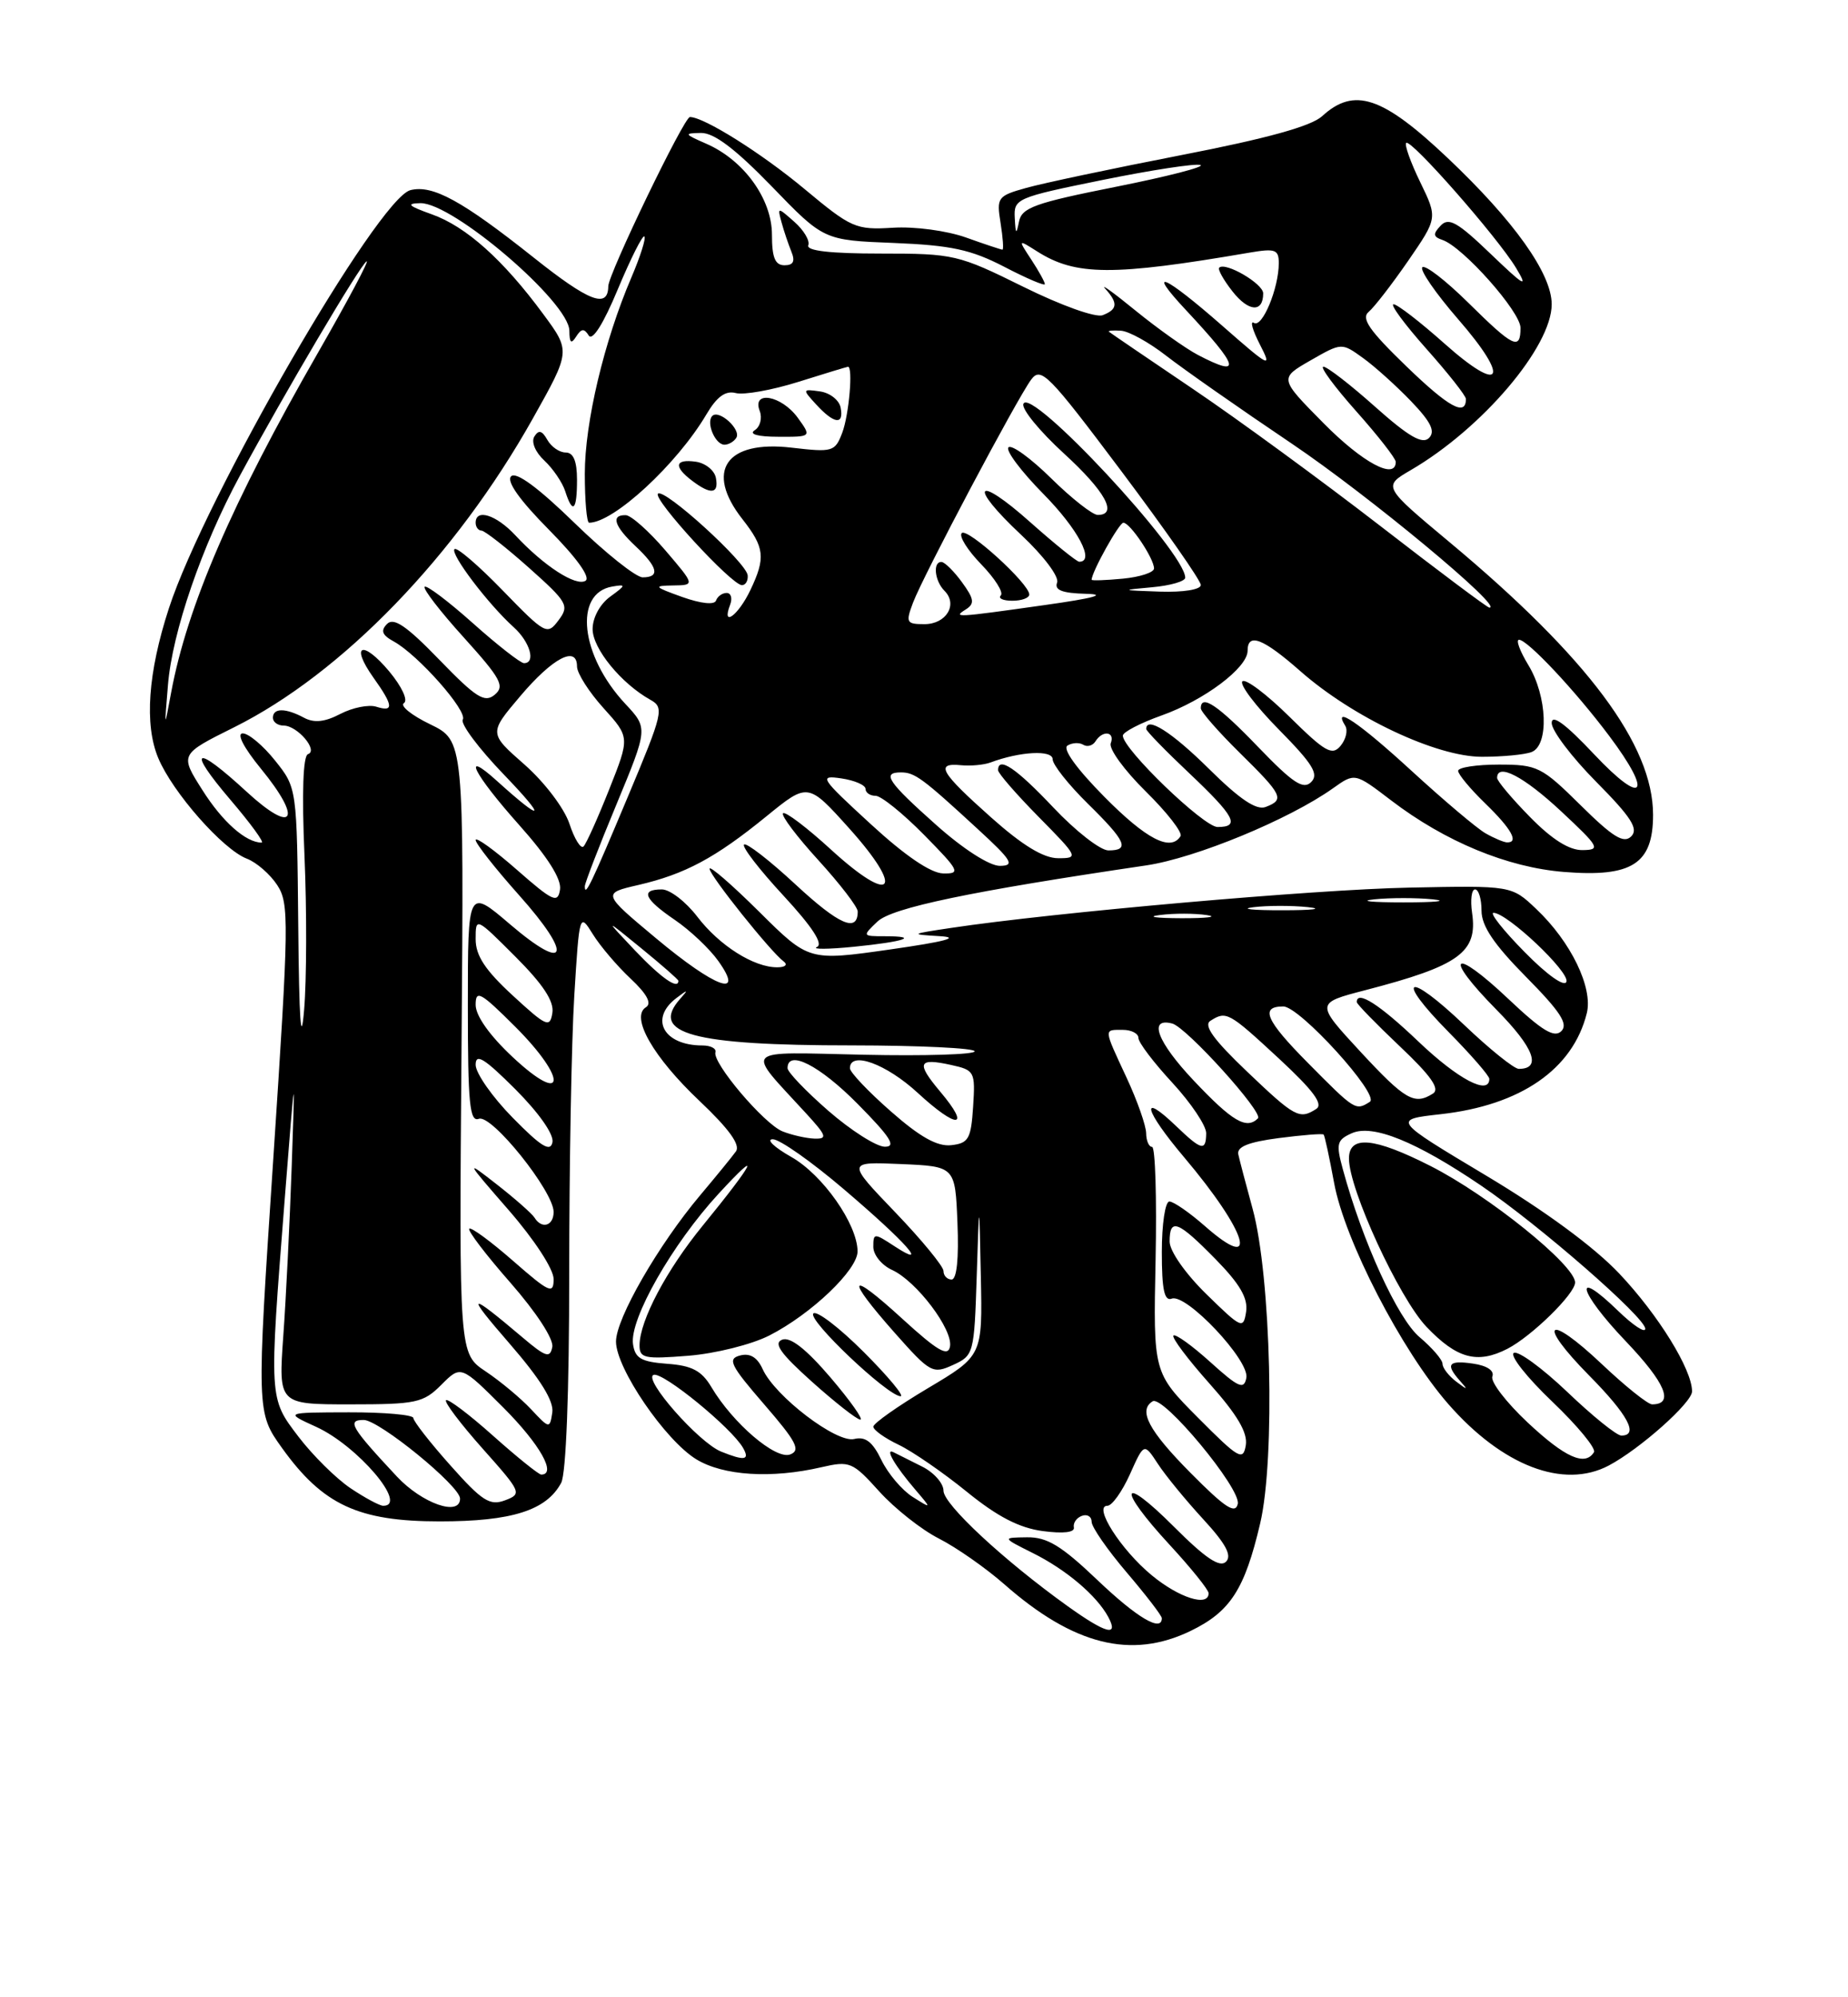 <?xml version="1.0" encoding="UTF-8" standalone="no"?>
<!DOCTYPE svg PUBLIC "-//W3C//DTD SVG 1.1//EN" "http://www.w3.org/Graphics/SVG/1.1/DTD/svg11.dtd" >
<svg xmlns="http://www.w3.org/2000/svg" xmlns:xlink="http://www.w3.org/1999/xlink" version="1.1" viewBox="0 0 237 256">
 <g >
 <path fill="currentColor"
d=" M 152.67 209.05 C 157.78 206.58 159.62 203.74 161.61 195.27 C 163.57 186.97 163.01 163.56 160.64 154.92 C 159.80 151.86 158.98 148.73 158.81 147.97 C 158.59 146.99 160.09 146.38 164.00 145.87 C 167.02 145.48 169.61 145.27 169.75 145.42 C 169.89 145.56 170.49 148.34 171.09 151.59 C 172.42 158.93 179.75 173.11 185.74 179.96 C 192.69 187.90 200.53 190.90 206.32 187.84 C 210.31 185.73 217.00 179.78 217.00 178.34 C 217.00 175.53 212.68 168.54 207.66 163.23 C 204.42 159.81 198.12 155.18 190.56 150.66 C 178.59 143.50 178.59 143.50 184.76 142.81 C 195.02 141.67 201.71 137.05 203.50 129.87 C 204.32 126.60 201.46 120.70 197.01 116.50 C 193.85 113.50 193.85 113.50 180.67 113.77 C 168.58 114.01 135.17 116.95 122.00 118.93 C 116.71 119.72 116.65 119.76 120.50 119.99 C 123.25 120.15 121.26 120.68 114.12 121.70 C 103.73 123.18 103.73 123.18 97.37 116.87 C 93.87 113.40 91.00 110.91 91.00 111.35 C 91.00 112.20 98.85 122.02 100.50 123.23 C 101.06 123.65 100.71 123.98 99.70 123.98 C 96.70 124.01 92.26 121.20 89.43 117.50 C 87.96 115.58 85.92 114.00 84.88 114.00 C 82.08 114.00 82.60 115.22 86.55 117.91 C 88.50 119.24 91.00 121.60 92.11 123.16 C 95.58 128.02 91.77 126.64 84.12 120.25 C 77.23 114.50 77.23 114.50 81.87 113.43 C 87.86 112.04 91.73 109.97 98.29 104.63 C 103.62 100.29 103.62 100.29 108.94 106.21 C 116.11 114.20 114.47 116.11 106.61 108.93 C 103.49 106.07 100.70 103.96 100.42 104.24 C 100.15 104.52 102.19 107.23 104.96 110.26 C 107.73 113.30 110.00 116.25 110.00 116.83 C 110.00 119.58 107.63 118.56 102.04 113.38 C 98.69 110.27 95.70 107.96 95.42 108.25 C 95.13 108.54 97.40 111.48 100.47 114.79 C 104.16 118.78 105.62 121.01 104.77 121.38 C 104.07 121.69 106.20 121.68 109.50 121.35 C 116.02 120.70 118.06 120.00 113.44 120.00 C 110.58 120.00 110.58 119.98 112.53 118.12 C 114.39 116.35 124.42 114.25 147.00 110.92 C 153.34 109.98 165.34 105.03 170.96 101.03 C 173.76 99.04 173.76 99.04 178.41 102.59 C 185.33 107.87 193.32 111.18 200.58 111.76 C 209.30 112.46 212.00 110.73 212.00 104.44 C 212.00 95.49 203.64 84.29 185.92 69.51 C 177.34 62.35 177.34 62.35 180.92 60.26 C 190.08 54.93 199.00 44.44 199.00 39.00 C 199.00 35.08 194.20 28.33 185.66 20.25 C 177.29 12.33 173.67 11.13 169.56 14.89 C 168.15 16.18 162.49 17.75 151.50 19.88 C 142.70 21.59 133.76 23.48 131.63 24.08 C 127.93 25.11 127.79 25.31 128.32 28.58 C 128.62 30.46 128.73 32.00 128.56 32.00 C 128.39 32.00 126.28 31.30 123.88 30.44 C 121.43 29.57 117.30 29.01 114.50 29.19 C 109.75 29.48 109.18 29.23 103.18 24.23 C 97.66 19.63 90.28 15.00 88.48 15.00 C 87.73 15.00 78.03 35.09 78.01 36.69 C 77.98 39.60 75.55 38.67 68.44 33.01 C 59.26 25.72 55.49 23.66 52.64 24.37 C 48.46 25.42 26.25 63.84 21.65 78.00 C 18.98 86.20 18.50 92.87 20.29 97.15 C 22.13 101.56 28.59 108.89 31.66 110.06 C 32.89 110.53 34.64 112.05 35.55 113.44 C 37.10 115.80 37.06 118.12 35.05 148.49 C 32.89 181.02 32.89 181.02 36.18 185.61 C 41.41 192.89 45.96 195.00 56.39 195.00 C 65.64 195.00 70.08 193.59 71.97 190.06 C 72.60 188.88 73.00 178.39 73.00 163.22 C 73.00 149.52 73.29 133.51 73.65 127.64 C 74.30 117.04 74.32 116.99 76.03 119.74 C 76.97 121.26 79.15 123.82 80.88 125.44 C 82.98 127.41 83.62 128.62 82.84 129.10 C 80.82 130.34 83.77 135.50 89.73 141.13 C 93.50 144.70 94.98 146.75 94.38 147.58 C 93.90 148.25 91.84 150.77 89.81 153.18 C 84.43 159.57 79.00 168.99 79.00 171.95 C 79.00 175.37 85.31 184.61 89.31 187.05 C 92.76 189.15 98.95 189.54 105.33 188.06 C 108.98 187.22 109.33 187.36 112.76 191.16 C 114.74 193.35 118.19 196.08 120.43 197.21 C 122.67 198.35 126.44 200.99 128.80 203.06 C 137.67 210.86 145.08 212.71 152.67 209.05 Z  M 136.90 205.85 C 128.70 199.97 121.00 192.81 121.00 191.07 C 121.00 190.12 119.76 188.72 118.25 187.97 C 116.74 187.21 115.09 186.39 114.60 186.14 C 113.41 185.55 114.76 187.87 117.40 190.95 C 119.50 193.41 119.50 193.41 117.04 191.86 C 115.69 191.01 113.89 188.89 113.04 187.14 C 111.91 184.80 110.99 184.09 109.55 184.44 C 107.29 184.99 99.40 178.98 97.81 175.49 C 97.12 173.96 96.18 173.40 94.90 173.74 C 93.26 174.17 93.67 175.00 98.01 180.01 C 102.15 184.79 102.72 185.89 101.34 186.42 C 99.49 187.13 94.00 182.44 91.24 177.80 C 89.98 175.68 88.74 175.03 85.56 174.80 C 82.23 174.55 81.44 174.10 81.18 172.27 C 80.73 169.07 86.23 159.43 92.16 153.00 C 97.83 146.85 96.80 148.92 90.10 157.12 C 85.47 162.79 82.06 169.23 82.02 172.39 C 82.00 174.09 82.61 174.22 88.28 173.77 C 91.75 173.49 96.40 172.33 98.67 171.17 C 104.06 168.42 110.00 162.75 109.98 160.38 C 109.95 156.89 105.51 150.57 101.48 148.29 C 99.29 147.05 98.22 146.03 99.10 146.02 C 99.98 146.01 104.10 148.91 108.26 152.46 C 116.23 159.25 119.32 162.74 114.71 159.73 C 112.10 158.02 112.00 158.02 112.00 159.82 C 112.00 160.84 113.08 162.17 114.40 162.77 C 117.54 164.20 122.26 170.44 121.83 172.61 C 121.57 173.93 120.22 173.14 115.75 169.06 C 108.78 162.68 108.30 163.56 114.76 170.85 C 119.29 175.96 119.62 176.14 122.22 174.95 C 124.88 173.74 124.94 173.50 125.26 163.60 C 125.58 153.50 125.58 153.50 125.79 163.64 C 126.00 173.77 126.00 173.77 119.00 177.93 C 115.15 180.22 112.00 182.44 112.00 182.86 C 112.00 183.28 113.46 184.33 115.25 185.18 C 117.04 186.04 120.97 188.75 124.00 191.21 C 127.91 194.39 130.72 195.84 133.72 196.24 C 136.35 196.59 137.85 196.42 137.72 195.78 C 137.60 195.21 138.06 194.54 138.75 194.29 C 139.44 194.04 140.00 194.38 140.00 195.06 C 140.00 195.73 142.03 198.65 144.50 201.55 C 146.97 204.45 149.00 207.08 149.00 207.41 C 149.00 209.24 145.81 207.35 140.72 202.50 C 136.12 198.12 134.30 197.01 131.73 197.04 C 128.50 197.08 128.50 197.08 132.44 199.05 C 136.74 201.19 140.64 204.50 142.13 207.25 C 143.52 209.84 141.84 209.39 136.90 205.85 Z  M 106.51 176.56 C 103.38 172.90 101.35 171.31 100.31 171.71 C 99.15 172.16 100.10 173.49 104.14 177.11 C 107.09 179.75 109.87 181.93 110.33 181.96 C 110.78 181.98 109.06 179.55 106.51 176.56 Z  M 110.78 173.30 C 107.64 170.16 104.73 167.94 104.31 168.35 C 103.52 169.15 113.78 178.88 115.49 178.96 C 116.03 178.98 113.91 176.43 110.78 173.30 Z  M 147.71 201.91 C 143.75 198.65 140.15 193.00 142.02 193.00 C 142.61 193.00 143.91 191.18 144.91 188.96 C 146.72 184.92 146.72 184.92 148.49 187.62 C 149.46 189.11 152.08 192.30 154.29 194.70 C 157.21 197.87 158.02 199.38 157.23 200.17 C 156.44 200.96 154.60 199.73 150.57 195.70 C 143.65 188.78 143.19 190.63 150.00 198.00 C 152.75 200.98 155.00 203.77 155.00 204.21 C 155.00 206.00 151.22 204.81 147.71 201.91 Z  M 152.67 188.77 C 147.31 183.36 145.94 180.77 147.82 179.61 C 149.18 178.77 159.19 190.83 158.74 192.76 C 158.43 194.12 157.10 193.24 152.67 188.77 Z  M 44.94 190.74 C 43.09 189.49 40.10 186.53 38.29 184.16 C 34.48 179.16 34.49 179.46 36.53 153.50 C 37.86 136.59 37.86 136.57 37.41 149.50 C 37.16 156.65 36.68 166.44 36.33 171.25 C 35.71 180.00 35.71 180.00 44.90 180.00 C 53.38 180.00 54.29 179.81 56.60 177.49 C 59.11 174.98 59.11 174.98 64.56 180.42 C 69.23 185.10 71.44 189.00 69.41 189.00 C 69.09 189.00 66.30 186.76 63.23 184.02 C 60.15 181.27 57.44 179.23 57.20 179.47 C 56.96 179.71 59.07 182.50 61.90 185.68 C 66.89 191.28 66.97 191.47 64.77 192.30 C 62.82 193.03 61.83 192.40 57.76 187.82 C 55.15 184.90 53.02 182.16 53.01 181.75 C 53.00 181.34 49.29 181.01 44.75 181.02 C 36.50 181.04 36.50 181.04 40.54 182.88 C 45.86 185.30 52.41 193.00 49.15 193.00 C 48.68 193.00 46.79 191.98 44.94 190.74 Z  M 50.90 189.25 C 45.00 182.94 44.45 182.00 46.64 182.00 C 48.62 182.00 59.00 190.47 59.00 192.08 C 59.00 194.41 54.14 192.71 50.90 189.25 Z  M 92.47 186.05 C 89.59 184.88 82.40 176.70 83.83 176.22 C 85.03 175.82 93.85 183.03 95.30 185.59 C 96.19 187.16 95.49 187.27 92.47 186.05 Z  M 153.65 181.72 C 147.90 175.94 147.90 175.94 148.20 161.47 C 148.36 153.51 148.16 147.00 147.75 147.00 C 147.34 147.00 147.00 146.21 146.99 145.25 C 146.98 144.29 145.86 141.09 144.49 138.15 C 141.50 131.72 141.52 132.00 144.00 132.00 C 145.10 132.00 146.00 132.47 146.00 133.04 C 146.00 133.62 147.96 136.20 150.36 138.79 C 152.75 141.38 154.70 144.29 154.69 145.25 C 154.66 147.60 154.10 147.47 150.82 144.32 C 146.11 139.81 146.76 142.30 151.86 148.33 C 160.00 157.96 161.63 163.40 154.50 157.13 C 152.54 155.41 150.50 154.00 149.97 154.00 C 149.43 154.00 149.00 156.91 149.00 160.47 C 149.00 165.29 149.32 166.81 150.27 166.45 C 152.13 165.74 160.27 174.37 159.84 176.60 C 159.54 178.16 158.85 177.86 155.22 174.58 C 152.87 172.46 150.74 170.93 150.49 171.18 C 150.24 171.43 152.31 174.19 155.09 177.31 C 158.69 181.35 160.03 183.63 159.77 185.24 C 159.43 187.29 158.87 186.97 153.65 181.72 Z  M 195.92 182.33 C 193.17 179.75 191.13 177.10 191.39 176.43 C 191.67 175.68 190.71 175.04 188.93 174.78 C 185.74 174.31 185.33 174.85 187.25 177.00 C 188.31 178.19 188.24 178.21 186.75 177.08 C 185.79 176.35 185.00 175.33 185.00 174.81 C 185.00 174.29 183.68 172.76 182.06 171.39 C 179.26 169.04 174.73 159.13 172.21 149.85 C 171.32 146.59 171.44 146.11 173.36 145.25 C 176.04 144.05 181.62 146.31 189.96 151.97 C 197.43 157.04 211.00 168.87 211.00 170.31 C 211.00 170.91 209.43 169.87 207.51 168.01 C 201.61 162.29 202.42 165.54 208.48 171.89 C 213.61 177.27 214.75 180.00 211.88 180.00 C 211.33 180.00 208.43 177.68 205.43 174.84 C 198.38 168.18 197.01 169.42 203.81 176.31 C 208.79 181.35 210.21 184.00 207.93 184.00 C 207.33 184.00 204.21 181.48 200.99 178.40 C 197.76 175.33 194.68 173.08 194.14 173.41 C 193.60 173.74 195.82 176.55 199.06 179.64 C 202.30 182.73 204.71 185.65 204.42 186.13 C 203.28 187.97 200.73 186.83 195.92 182.33 Z  M 193.32 172.88 C 196.43 171.28 202.00 165.83 202.00 164.38 C 202.00 162.16 190.92 153.23 183.46 149.45 C 176.21 145.77 173.00 145.47 173.00 148.50 C 173.00 152.44 179.42 166.36 182.94 170.06 C 186.83 174.14 189.46 174.86 193.32 172.88 Z  M 68.10 180.62 C 66.78 179.21 64.16 177.03 62.29 175.78 C 58.87 173.50 58.87 173.50 59.19 134.22 C 59.50 94.94 59.50 94.94 55.16 92.83 C 52.77 91.68 51.26 90.45 51.80 90.12 C 52.36 89.77 51.54 88.01 49.92 86.06 C 46.49 81.97 44.87 82.60 47.89 86.85 C 50.46 90.45 50.54 91.31 48.25 90.58 C 47.29 90.28 45.22 90.69 43.66 91.50 C 41.65 92.55 40.28 92.69 38.98 91.99 C 36.61 90.72 35.00 90.73 35.00 92.00 C 35.00 92.55 35.62 93.00 36.38 93.00 C 38.13 93.00 40.86 96.20 39.50 96.66 C 38.86 96.87 38.70 101.63 39.05 109.71 C 39.35 116.70 39.33 125.59 39.00 129.46 C 38.60 134.24 38.36 130.81 38.25 118.75 C 38.08 100.99 38.08 100.99 35.29 97.50 C 33.76 95.57 31.88 94.00 31.13 94.00 C 30.31 94.00 31.25 95.82 33.45 98.51 C 38.87 105.12 37.68 107.05 31.63 101.48 C 24.95 95.33 23.87 95.85 29.54 102.50 C 32.13 105.53 33.93 108.00 33.56 108.00 C 31.54 108.00 28.54 105.35 25.96 101.27 C 23.05 96.69 23.05 96.69 30.02 93.22 C 43.86 86.33 58.44 71.28 68.34 53.63 C 73.18 45.01 73.18 45.01 69.67 40.26 C 64.54 33.30 59.77 29.03 55.38 27.47 C 52.35 26.39 52.03 26.08 53.91 26.04 C 58.07 25.97 72.99 38.73 73.02 42.39 C 73.03 43.95 73.25 44.15 73.89 43.14 C 74.55 42.10 74.92 42.07 75.50 43.00 C 75.97 43.76 77.40 41.49 79.24 37.06 C 80.89 33.12 82.42 30.08 82.64 30.31 C 82.87 30.53 82.11 32.90 80.97 35.57 C 77.47 43.74 75.00 54.14 75.00 60.73 C 75.00 64.18 75.25 67.00 75.55 67.00 C 78.70 67.00 86.81 59.51 90.59 53.12 C 91.94 50.83 93.04 50.04 94.36 50.38 C 95.39 50.65 98.99 50.01 102.37 48.95 C 105.74 47.89 108.61 47.02 108.75 47.01 C 109.42 46.98 108.88 53.18 108.02 55.45 C 107.09 57.91 106.79 57.99 101.54 57.38 C 93.10 56.38 90.36 60.37 95.22 66.55 C 98.06 70.17 98.21 71.48 96.24 75.62 C 94.67 78.91 92.49 80.49 93.64 77.50 C 93.95 76.68 93.75 76.00 93.19 76.00 C 92.63 76.00 92.02 76.44 91.83 76.97 C 91.63 77.56 89.90 77.37 87.50 76.52 C 83.85 75.21 83.75 75.08 86.32 75.04 C 89.14 75.00 89.14 75.00 85.32 70.53 C 83.22 68.08 80.94 66.05 80.25 66.03 C 78.31 65.98 78.76 67.43 81.50 70.00 C 84.38 72.70 84.68 74.00 82.42 74.00 C 81.56 74.00 77.63 70.87 73.69 67.04 C 69.05 62.52 66.19 60.41 65.55 61.05 C 64.92 61.68 66.62 64.08 70.39 67.89 C 73.97 71.51 75.77 74.02 75.09 74.44 C 73.86 75.20 69.76 72.55 66.08 68.60 C 63.63 65.98 61.00 65.15 61.00 67.00 C 61.00 67.55 61.34 68.00 61.75 68.01 C 62.16 68.02 64.89 70.15 67.82 72.76 C 72.80 77.20 73.04 77.63 71.63 79.50 C 70.18 81.44 69.95 81.32 64.47 75.68 C 61.36 72.47 58.58 70.09 58.29 70.38 C 57.70 70.97 62.61 77.45 65.89 80.40 C 67.98 82.29 68.75 85.00 67.20 85.00 C 66.76 85.00 63.81 82.70 60.65 79.88 C 57.49 77.06 54.70 74.96 54.46 75.21 C 54.21 75.46 56.47 78.39 59.49 81.72 C 64.25 86.99 64.77 87.95 63.44 89.05 C 62.15 90.12 61.06 89.43 56.35 84.57 C 52.16 80.24 50.50 79.10 49.64 79.97 C 48.78 80.84 49.00 81.40 50.50 82.22 C 53.62 83.93 60.02 91.17 59.35 92.24 C 59.03 92.77 61.40 95.94 64.63 99.29 C 70.19 105.07 69.72 105.51 63.75 100.11 C 59.07 95.88 60.73 99.18 66.58 105.74 C 70.24 109.84 72.03 112.68 71.82 114.02 C 71.54 115.83 70.91 115.54 66.25 111.45 C 63.36 108.92 61.00 107.22 61.00 107.67 C 61.01 108.13 63.51 111.31 66.57 114.74 C 73.52 122.52 72.81 124.79 65.41 118.47 C 60.00 113.85 60.00 113.85 60.00 128.89 C 60.00 141.44 60.23 143.85 61.41 143.40 C 63.04 142.77 71.00 152.70 71.00 155.34 C 71.00 157.13 69.48 157.58 68.55 156.07 C 68.23 155.56 66.07 153.65 63.74 151.83 C 59.61 148.60 59.65 148.69 65.25 155.12 C 68.53 158.89 71.00 162.67 71.00 163.94 C 71.00 165.93 70.47 165.69 65.80 161.61 C 62.94 159.11 60.41 157.25 60.18 157.49 C 59.95 157.72 62.32 160.84 65.46 164.41 C 68.77 168.19 71.02 171.63 70.83 172.64 C 70.55 174.12 69.99 173.95 67.00 171.41 C 59.98 165.47 59.63 165.63 65.34 172.20 C 69.30 176.76 71.05 179.58 70.83 181.04 C 70.51 183.15 70.46 183.14 68.10 180.62 Z  M 95.89 73.75 C 95.75 72.12 85.17 62.50 84.38 63.28 C 83.70 63.97 93.83 75.00 95.15 75.00 C 95.62 75.00 95.95 74.44 95.89 73.75 Z  M 74.00 61.50 C 74.00 59.11 73.54 58.00 72.55 58.00 C 71.75 58.00 70.69 57.27 70.19 56.37 C 69.52 55.18 69.08 55.06 68.53 55.95 C 68.10 56.64 68.65 57.96 69.82 59.04 C 70.93 60.08 72.13 61.85 72.49 62.97 C 73.45 65.98 74.00 65.44 74.00 61.50 Z  M 91.81 61.25 C 91.63 60.29 90.47 59.36 89.24 59.18 C 86.55 58.80 86.35 59.79 88.75 61.61 C 91.16 63.44 92.21 63.32 91.81 61.25 Z  M 94.43 56.11 C 95.08 55.06 92.22 52.45 91.35 53.31 C 90.52 54.15 91.72 57.00 92.91 57.00 C 93.44 57.00 94.13 56.60 94.43 56.11 Z  M 102.30 53.53 C 100.21 50.67 96.40 50.00 97.43 52.67 C 97.78 53.59 97.49 54.71 96.78 55.15 C 96.01 55.65 97.19 55.98 99.80 55.98 C 104.09 56.00 104.09 56.00 102.30 53.53 Z  M 107.81 52.25 C 107.63 51.29 106.44 50.35 105.16 50.17 C 102.89 49.85 102.88 49.89 104.67 51.84 C 106.97 54.35 108.25 54.52 107.81 52.25 Z  M 154.72 165.88 C 152.01 163.23 150.00 160.35 150.00 159.13 C 150.00 156.06 151.05 156.46 155.88 161.38 C 159.01 164.57 160.07 166.39 159.81 168.13 C 159.46 170.39 159.23 170.29 154.72 165.88 Z  M 121.00 162.91 C 121.00 162.32 118.21 158.92 114.79 155.36 C 108.59 148.90 108.59 148.90 115.54 149.20 C 122.50 149.50 122.50 149.50 122.79 156.75 C 122.98 161.31 122.70 164.00 122.04 164.00 C 121.47 164.00 121.00 163.51 121.00 162.91 Z  M 65.75 143.26 C 63.14 140.61 61.00 137.55 61.00 136.48 C 61.00 134.95 62.11 135.64 66.10 139.62 C 69.12 142.65 71.06 145.41 70.85 146.41 C 70.58 147.70 69.39 146.97 65.75 143.26 Z  M 106.25 142.39 C 103.36 139.87 101.00 137.41 101.00 136.91 C 101.00 134.46 105.12 136.56 110.00 141.50 C 114.21 145.76 114.99 146.99 113.47 146.98 C 112.38 146.96 109.14 144.90 106.25 142.39 Z  M 114.25 142.45 C 111.36 139.92 109.00 137.43 109.00 136.92 C 109.00 134.66 113.66 136.35 117.71 140.09 C 122.78 144.76 124.57 144.65 120.58 139.92 C 117.46 136.21 117.73 135.56 121.98 136.50 C 124.99 137.16 125.09 137.35 124.80 141.84 C 124.53 145.97 124.22 146.53 122.00 146.78 C 120.21 146.98 118.00 145.75 114.25 142.45 Z  M 100.35 145.01 C 97.98 144.05 91.35 136.24 91.75 134.87 C 91.89 134.39 91.14 134.00 90.08 134.00 C 85.11 134.00 83.23 130.58 86.75 127.92 C 88.24 126.79 88.31 126.81 87.25 128.00 C 83.25 132.48 88.77 133.99 109.25 133.99 C 117.91 134.00 125.00 134.34 125.00 134.75 C 125.00 135.16 118.61 135.36 110.80 135.19 C 94.84 134.85 95.53 134.14 103.42 142.75 C 106.02 145.59 106.15 145.99 104.45 145.94 C 103.38 145.90 101.53 145.48 100.35 145.01 Z  M 153.09 138.50 C 148.41 133.55 147.21 130.37 150.34 131.19 C 152.18 131.68 162.06 142.61 161.33 143.34 C 159.86 144.81 158.05 143.75 153.09 138.50 Z  M 159.90 137.32 C 155.64 133.26 154.31 131.42 155.23 130.84 C 157.27 129.54 157.58 129.72 164.00 135.66 C 168.44 139.78 169.75 141.54 168.80 142.14 C 166.64 143.52 166.08 143.21 159.90 137.32 Z  M 167.69 136.19 C 162.32 130.77 161.56 129.00 164.58 129.00 C 166.69 129.00 177.01 140.37 175.68 141.22 C 173.84 142.39 173.78 142.34 167.69 136.19 Z  M 174.46 134.79 C 168.71 128.57 168.71 128.57 175.11 126.91 C 187.16 123.78 189.53 122.06 188.79 117.01 C 188.55 115.35 188.72 114.00 189.17 114.00 C 189.63 114.00 190.00 115.22 190.00 116.72 C 190.00 118.69 191.58 121.03 195.71 125.21 C 200.10 129.65 201.15 131.25 200.24 132.16 C 199.33 133.07 197.77 132.12 193.47 128.06 C 186.26 121.24 184.97 122.38 191.93 129.43 C 196.74 134.30 197.76 137.00 194.78 137.00 C 194.18 137.00 191.03 134.47 187.79 131.38 C 180.44 124.37 178.75 125.16 185.81 132.31 C 188.66 135.20 191.00 137.89 191.00 138.28 C 191.00 140.45 186.99 138.34 181.91 133.50 C 176.92 128.74 174.00 126.87 174.00 128.44 C 174.00 128.69 176.49 131.24 179.53 134.12 C 183.51 137.88 184.70 139.57 183.78 140.16 C 181.39 141.68 180.22 141.00 174.46 134.79 Z  M 65.75 135.49 C 62.79 132.72 61.00 130.20 61.00 128.79 C 61.00 126.81 61.63 127.16 66.10 131.62 C 72.85 138.38 72.54 141.84 65.75 135.49 Z  M 65.75 127.59 C 62.22 124.34 61.00 122.49 61.00 120.37 C 61.00 117.54 61.02 117.54 66.09 122.61 C 69.65 126.17 71.08 128.34 70.84 129.83 C 70.53 131.78 70.08 131.58 65.75 127.59 Z  M 195.53 122.03 C 192.80 119.26 191.01 117.00 191.54 117.00 C 193.29 117.01 201.31 124.57 200.89 125.83 C 200.65 126.55 198.42 124.97 195.53 122.03 Z  M 81.45 121.84 C 77.50 117.67 77.50 117.67 82.25 121.55 C 84.86 123.68 87.00 125.55 87.00 125.71 C 87.00 126.90 84.80 125.36 81.45 121.84 Z  M 148.77 117.28 C 150.57 117.05 153.27 117.06 154.77 117.29 C 156.27 117.51 154.80 117.70 151.50 117.69 C 148.20 117.68 146.97 117.50 148.77 117.28 Z  M 160.73 116.28 C 162.50 116.06 165.65 116.05 167.73 116.27 C 169.80 116.49 168.35 116.67 164.50 116.67 C 160.65 116.68 158.95 116.50 160.73 116.28 Z  M 176.25 115.27 C 178.31 115.06 181.69 115.06 183.75 115.27 C 185.81 115.49 184.12 115.66 180.00 115.66 C 175.88 115.66 174.19 115.49 176.25 115.27 Z  M 75.00 113.60 C 75.00 113.20 76.82 108.48 79.06 103.10 C 83.11 93.33 83.11 93.33 80.19 90.21 C 74.43 84.04 73.54 76.03 78.52 75.18 C 80.32 74.87 80.30 74.99 78.25 76.48 C 76.94 77.43 76.00 79.17 76.00 80.63 C 76.00 83.13 79.67 87.61 83.40 89.69 C 85.20 90.69 85.06 91.31 80.52 102.12 C 75.80 113.37 75.00 115.03 75.00 113.60 Z  M 111.65 105.61 C 105.18 99.67 104.97 99.34 107.90 99.77 C 109.60 100.02 111.00 100.63 111.00 101.11 C 111.00 101.60 111.58 102.00 112.29 102.00 C 113.00 102.00 115.79 104.25 118.50 107.00 C 123.05 111.62 123.24 112.00 120.96 111.95 C 119.37 111.92 116.07 109.68 111.65 105.61 Z  M 120.08 105.75 C 113.85 100.21 113.04 99.00 115.54 99.00 C 117.31 99.00 118.29 99.72 125.36 106.23 C 129.79 110.30 130.19 110.96 128.24 110.98 C 126.91 110.99 123.55 108.84 120.08 105.75 Z  M 127.08 104.75 C 120.59 98.97 119.88 97.75 123.25 98.08 C 124.49 98.20 126.17 98.04 127.00 97.74 C 130.81 96.31 135.00 96.09 135.00 97.32 C 135.00 98.01 137.03 100.57 139.50 103.00 C 144.43 107.84 144.94 109.00 142.15 109.00 C 141.12 109.00 137.95 106.53 135.09 103.50 C 130.31 98.44 128.00 96.89 128.00 98.72 C 128.00 99.11 130.35 101.81 133.22 104.72 C 138.29 109.86 138.36 110.00 135.71 110.00 C 133.83 110.00 131.13 108.36 127.08 104.75 Z  M 73.03 105.59 C 72.37 103.60 69.85 100.28 67.28 98.01 C 62.69 93.98 62.69 93.98 66.71 89.24 C 70.88 84.31 74.00 82.68 74.00 85.42 C 74.00 86.29 75.52 88.68 77.39 90.75 C 80.78 94.50 80.78 94.50 78.13 101.17 C 76.67 104.85 75.19 108.14 74.84 108.49 C 74.49 108.85 73.67 107.54 73.03 105.59 Z  M 196.21 104.71 C 193.89 102.35 192.00 100.10 192.00 99.71 C 192.00 97.74 195.41 99.51 200.18 103.96 C 205.12 108.57 205.32 108.93 202.96 108.96 C 201.25 108.99 199.03 107.59 196.21 104.71 Z  M 141.62 102.12 C 138.06 98.52 136.23 95.98 136.90 95.56 C 137.51 95.19 138.42 95.14 138.93 95.46 C 139.44 95.77 140.14 95.58 140.49 95.02 C 141.40 93.55 143.03 93.76 142.45 95.27 C 142.18 95.97 144.20 98.74 146.94 101.44 C 149.67 104.13 151.68 106.71 151.40 107.17 C 150.14 109.19 147.02 107.58 141.62 102.12 Z  M 190.50 106.80 C 189.40 106.17 185.15 102.58 181.06 98.83 C 174.34 92.66 170.81 90.26 172.53 93.04 C 172.88 93.62 172.61 94.77 171.92 95.60 C 170.84 96.90 169.94 96.38 165.36 91.86 C 162.44 88.98 159.73 86.94 159.33 87.33 C 158.94 87.73 161.05 90.51 164.02 93.52 C 168.36 97.92 169.17 99.23 168.15 100.24 C 167.14 101.25 165.81 100.37 161.36 95.75 C 156.20 90.38 154.00 88.90 154.00 90.79 C 154.00 91.22 156.25 93.79 159.00 96.50 C 164.51 101.92 164.78 102.49 162.32 103.43 C 161.13 103.89 158.99 102.45 155.04 98.54 C 150.27 93.82 147.00 91.75 147.00 93.44 C 147.00 93.69 149.47 96.23 152.50 99.09 C 158.38 104.65 159.09 106.00 156.15 106.00 C 154.37 106.00 144.00 96.01 144.00 94.29 C 144.00 93.84 146.23 92.68 148.95 91.71 C 154.44 89.76 160.00 85.59 160.00 83.41 C 160.00 81.05 161.97 81.81 166.74 86.00 C 173.49 91.95 184.20 97.00 190.05 97.00 C 192.68 97.00 195.55 96.73 196.42 96.39 C 198.67 95.53 198.44 89.24 196.01 85.25 C 194.92 83.46 194.38 82.00 194.81 82.00 C 195.90 82.00 202.05 88.55 206.38 94.33 C 212.05 101.88 210.80 103.43 204.46 96.70 C 200.76 92.77 199.00 91.48 199.00 92.67 C 199.00 93.65 201.57 97.04 204.71 100.21 C 209.20 104.74 210.16 106.24 209.20 107.20 C 208.24 108.16 206.85 107.30 202.71 103.21 C 197.71 98.27 197.17 98.00 192.22 98.00 C 189.35 98.00 187.00 98.36 187.00 98.80 C 187.00 99.25 188.57 101.13 190.50 103.00 C 193.86 106.26 194.84 108.03 193.25 107.97 C 192.84 107.95 191.60 107.43 190.50 106.80 Z  M 21.54 87.80 C 22.09 81.02 25.89 69.98 30.75 61.00 C 36.53 50.32 46.17 34.01 47.01 33.50 C 47.44 33.23 44.62 38.52 40.75 45.26 C 29.79 64.33 24.00 77.73 21.95 88.76 C 21.07 93.50 21.07 93.50 21.54 87.80 Z  M 117.09 77.25 C 118.39 73.80 130.40 51.14 132.24 48.66 C 133.50 46.96 134.45 47.93 143.81 60.39 C 149.41 67.85 154.00 74.42 154.00 74.98 C 154.00 75.57 151.76 75.93 148.75 75.83 C 143.73 75.66 143.69 75.63 147.75 75.27 C 150.09 75.06 152.00 74.51 152.00 74.04 C 152.00 70.75 132.05 49.35 131.24 51.78 C 131.02 52.45 133.35 55.29 136.42 58.10 C 141.74 62.96 143.42 66.00 140.78 66.00 C 140.12 66.00 137.43 63.89 134.81 61.31 C 132.19 58.73 129.72 56.94 129.33 57.34 C 128.94 57.73 130.95 60.41 133.81 63.31 C 138.24 67.80 140.47 72.00 138.41 72.00 C 138.09 72.00 135.28 69.73 132.17 66.97 C 125.11 60.67 124.06 62.10 130.99 68.58 C 133.83 71.24 135.86 73.93 135.57 74.67 C 135.20 75.64 136.22 76.03 139.28 76.11 C 142.06 76.18 140.27 76.67 134.00 77.55 C 122.47 79.18 122.15 79.19 123.88 78.10 C 125.02 77.37 124.93 76.77 123.38 74.64 C 122.35 73.22 121.16 72.05 120.75 72.03 C 119.60 71.98 119.86 74.46 121.13 75.73 C 122.88 77.48 121.35 80.00 118.56 80.00 C 116.24 80.00 116.13 79.80 117.09 77.25 Z  M 132.00 76.20 C 132.00 74.81 124.07 67.60 123.34 68.33 C 122.95 68.71 124.08 70.52 125.84 72.33 C 127.60 74.15 128.73 75.94 128.35 76.32 C 127.97 76.69 128.64 77.00 129.83 77.00 C 131.03 77.00 132.00 76.64 132.00 76.20 Z  M 177.00 67.40 C 169.57 61.66 158.78 53.76 153.00 49.86 C 147.22 45.96 142.37 42.65 142.22 42.52 C 142.06 42.38 142.76 42.32 143.76 42.39 C 144.77 42.45 147.37 43.89 149.54 45.58 C 151.72 47.28 158.98 52.36 165.68 56.87 C 175.56 63.53 193.02 78.02 191.00 77.88 C 190.72 77.86 184.43 73.15 177.00 67.40 Z  M 140.00 74.31 C 140.00 73.32 143.52 67.00 144.07 67.00 C 144.93 67.00 148.00 71.58 148.00 72.86 C 148.00 73.37 146.20 73.96 144.00 74.17 C 141.80 74.38 140.00 74.44 140.00 74.31 Z  M 169.75 54.25 C 164.06 48.50 164.06 48.50 168.06 46.20 C 172.06 43.91 172.06 43.91 174.78 45.87 C 176.28 46.94 179.05 49.44 180.95 51.41 C 183.52 54.09 184.11 55.29 183.26 56.14 C 182.42 56.98 180.66 55.97 176.36 52.14 C 173.19 49.31 170.20 47.00 169.72 47.00 C 169.24 47.00 171.13 49.56 173.92 52.70 C 176.71 55.83 179.00 58.76 179.00 59.20 C 179.00 61.58 174.75 59.31 169.75 54.25 Z  M 180.35 46.94 C 175.60 42.35 174.53 40.81 175.53 39.97 C 176.24 39.38 178.52 36.43 180.60 33.42 C 184.37 27.94 184.37 27.94 182.14 23.35 C 180.91 20.82 180.10 18.56 180.34 18.32 C 180.92 17.74 192.00 30.34 194.42 34.33 C 196.03 37.00 195.53 36.72 191.17 32.54 C 186.93 28.47 185.79 27.82 184.76 28.92 C 183.74 29.99 183.79 30.35 185.00 30.76 C 187.63 31.66 195.00 39.96 195.00 42.02 C 195.00 44.96 194.09 44.52 188.31 38.81 C 185.41 35.95 182.76 33.90 182.41 34.26 C 182.06 34.61 184.12 37.59 186.98 40.89 C 193.76 48.67 192.66 50.64 185.23 44.02 C 182.13 41.26 179.20 39.00 178.72 39.00 C 178.24 39.00 180.13 41.56 182.92 44.70 C 185.71 47.83 188.00 50.73 188.00 51.14 C 188.00 53.42 185.80 52.21 180.35 46.94 Z  M 153.64 45.50 C 152.07 44.68 148.47 42.12 145.64 39.82 C 142.81 37.51 141.06 36.25 141.75 37.01 C 143.41 38.85 143.33 39.66 141.41 40.40 C 140.51 40.74 136.09 39.16 131.22 36.75 C 122.89 32.63 122.32 32.50 112.94 32.50 C 106.50 32.50 103.39 32.15 103.66 31.44 C 103.89 30.85 103.08 29.50 101.88 28.44 C 99.71 26.52 99.69 26.52 100.23 28.50 C 100.53 29.60 101.10 31.29 101.49 32.25 C 102.00 33.49 101.75 34.00 100.61 34.00 C 99.40 34.00 99.00 33.01 99.00 30.08 C 99.00 25.50 95.39 20.51 90.55 18.41 C 87.73 17.18 87.68 17.08 89.89 17.04 C 91.57 17.01 94.29 19.07 98.97 23.89 C 105.64 30.79 105.64 30.79 114.62 31.14 C 121.98 31.44 124.53 31.99 128.80 34.20 C 131.66 35.69 134.00 36.68 134.00 36.42 C 134.00 36.15 133.22 34.74 132.27 33.29 C 130.54 30.66 130.54 30.66 133.02 32.23 C 137.95 35.36 142.69 35.39 160.25 32.38 C 163.54 31.82 164.00 31.98 164.00 33.72 C 164.00 36.95 161.88 42.05 160.82 41.39 C 160.28 41.05 160.62 42.29 161.57 44.14 C 163.19 47.28 162.87 47.12 156.75 41.75 C 149.29 35.21 146.89 34.18 152.10 39.75 C 158.97 47.10 159.34 48.47 153.64 45.50 Z  M 162.00 37.60 C 162.00 36.36 157.14 33.53 156.36 34.31 C 156.15 34.52 156.91 35.89 158.07 37.36 C 160.13 39.98 162.00 40.10 162.00 37.60 Z  M 130.14 27.94 C 130.00 25.46 130.36 25.31 141.38 23.07 C 147.64 21.80 153.30 20.93 153.95 21.15 C 154.60 21.37 149.73 22.62 143.12 23.94 C 132.71 26.01 131.04 26.61 130.68 28.41 C 130.34 30.13 130.25 30.05 130.14 27.94 Z "/>
</g>
</svg>
